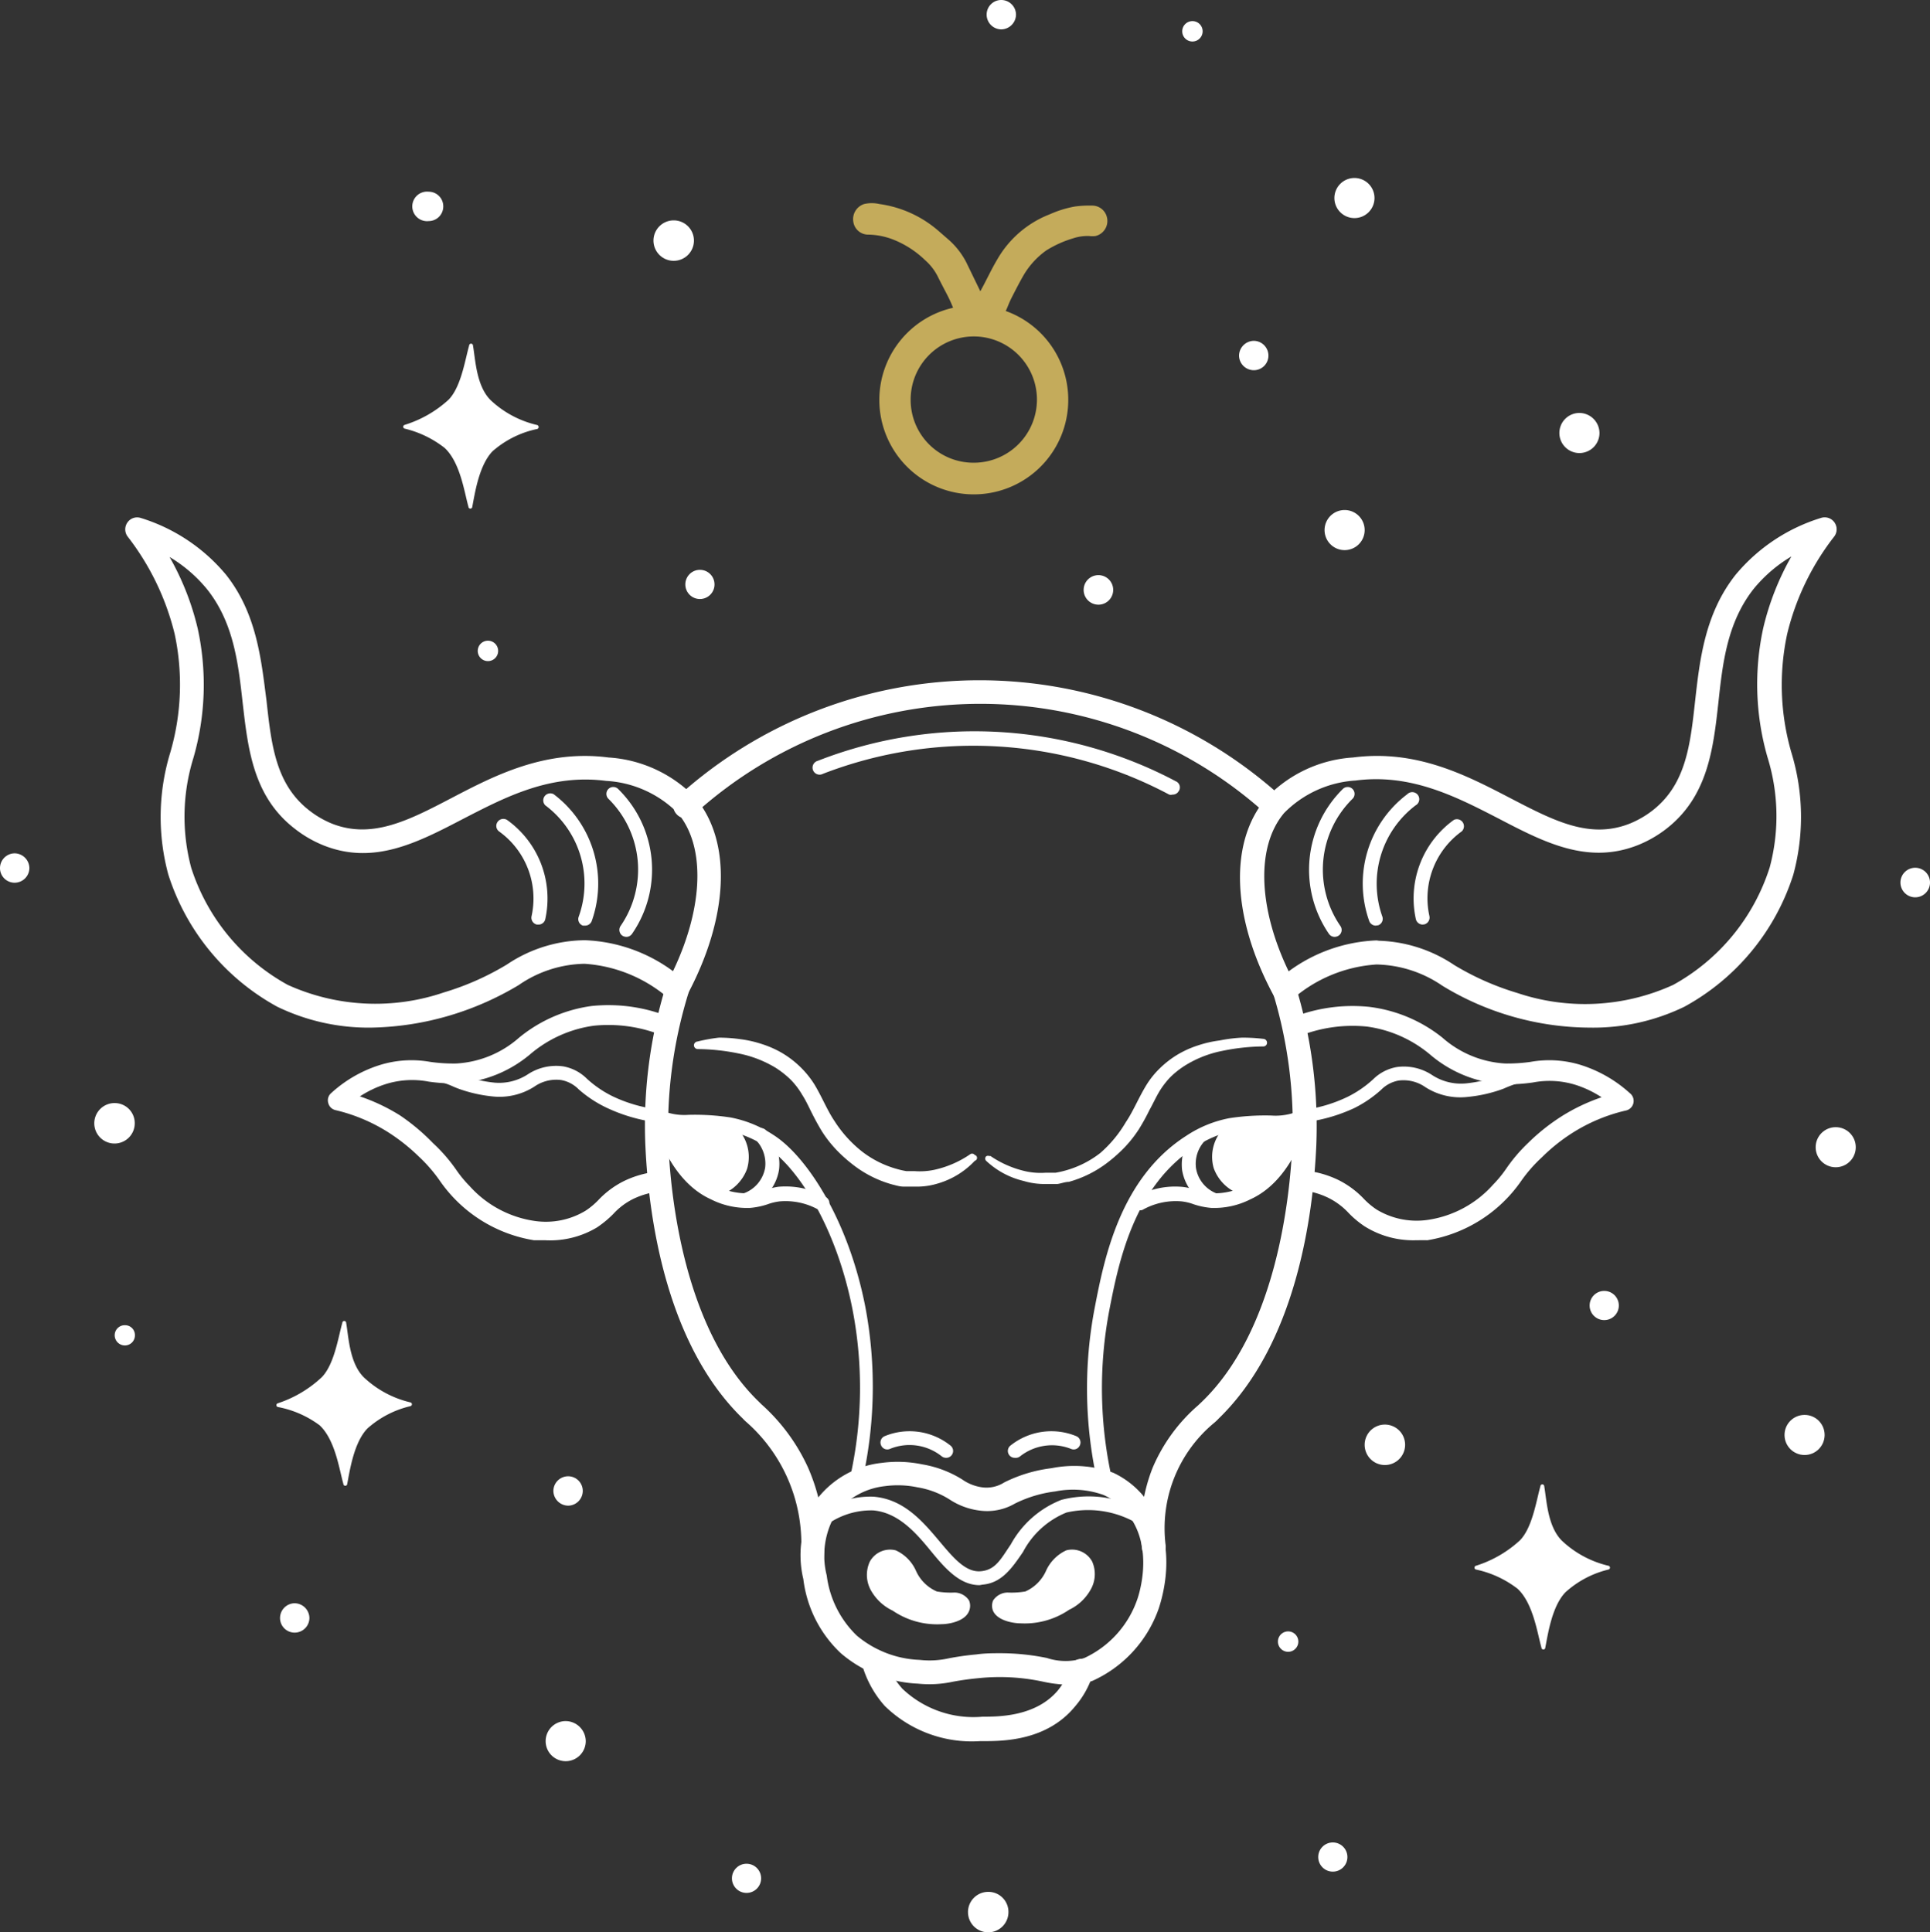 <svg xmlns="http://www.w3.org/2000/svg" viewBox="0 0 109.72 109.86"><rect x="0" y="0" width="109.72" height="109.86" fill="#333333" stroke="none"/><defs><style>.cls-1{fill:#c4ab5b;}.cls-2{fill:#fff;}</style></defs><g id="Layer_2" data-name="Layer 2"><g id="Text"><path class="cls-1" d="M60.73,22.73a5.37,5.37,0,1,1-5.3-5.36A5.36,5.36,0,0,1,60.73,22.73Zm-5.36,3.58a3.59,3.59,0,1,0-3.6-3.59A3.57,3.57,0,0,0,55.37,26.31Z"/><path class="cls-1" d="M55.73,16.56c.05-.08.07-.13.1-.18.29-.54.55-1.1.86-1.62a5.89,5.89,0,0,1,3-2.58,6.06,6.06,0,0,1,1.43-.44,6,6,0,0,1,.95-.05.86.86,0,0,1,.85.63.88.88,0,0,1-.64,1.1,1.46,1.46,0,0,1-.36,0,2.57,2.57,0,0,0-.91.13,6.19,6.19,0,0,0-1.53.69,4.58,4.58,0,0,0-1.29,1.41c-.23.4-.44.81-.65,1.22s-.23.54-.36.8a4.2,4.2,0,0,1-.36.7,1.37,1.37,0,0,1-1.51.59,1.19,1.19,0,0,1-.86-.74c-.11-.26-.19-.53-.3-.8s-.21-.48-.33-.71-.32-.61-.47-.91a3.07,3.07,0,0,0-.75-1,5.54,5.54,0,0,0-1.8-1.17,4.1,4.1,0,0,0-1.43-.29.85.85,0,0,1-.86-.74.9.9,0,0,1,.62-1,1.92,1.92,0,0,1,.86,0,6.46,6.46,0,0,1,3.33,1.5l.61.53a4.4,4.4,0,0,1,1,1.28Z"/><path class="cls-2" d="M72.47,46.47A.65.65,0,0,1,72,46.3a24.2,24.2,0,0,0-32.53,0,.67.67,0,0,1-1,0,.68.68,0,0,1,.05-1,25.56,25.56,0,0,1,34.33,0,.67.67,0,0,1-.45,1.18Z"/><path class="cls-2" d="M90.4,58.43A16.23,16.23,0,0,1,82,56.05a6.83,6.83,0,0,0-3.75-1.21,8.07,8.07,0,0,0-4.81,2,.71.71,0,0,1-.56.13.65.65,0,0,1-.46-.34C70,52.15,69.86,47.85,72,45.36a7.45,7.45,0,0,1,4.92-2.29c3.59-.47,6.42,1,8.92,2.3s4.53,2.36,6.81,1.46a5.48,5.48,0,0,0,1.3-.75c1.89-1.48,2.14-3.69,2.42-6.25.26-2.31.55-4.94,2.3-7.15a10.22,10.22,0,0,1,4.85-3.23.68.68,0,0,1,.76,1.05,14.56,14.56,0,0,0-2.68,5.55,13.81,13.81,0,0,0,.24,6.74,12.52,12.52,0,0,1,.11,6.94,13.07,13.07,0,0,1-6.19,7.51A11.87,11.87,0,0,1,90.4,58.43Zm-12-4.94a8.11,8.11,0,0,1,4.27,1.38,15.48,15.48,0,0,0,3.59,1.59A12.08,12.08,0,0,0,95.12,56a11.66,11.66,0,0,0,5.49-6.69,11.27,11.27,0,0,0-.13-6.26,15,15,0,0,1-.24-7.34,15.32,15.32,0,0,1,1.6-4.07,8.11,8.11,0,0,0-2.15,1.85c-1.5,1.91-1.76,4.22-2,6.46-.29,2.62-.6,5.33-2.94,7.16a6.69,6.69,0,0,1-1.63.94c-2.85,1.13-5.32-.15-7.93-1.51-2.44-1.26-5-2.57-8.13-2.16A6.23,6.23,0,0,0,73,46.23c-1.6,1.9-1.48,5.38.26,9a9,9,0,0,1,5-1.76Z"/><path class="cls-2" d="M65.59,88.64a.67.67,0,0,1-.67-.61,9.54,9.54,0,0,1,.61-4.58,9.71,9.71,0,0,1,2.59-3.55l.21-.2c4.23-4.08,5-11.58,5.14-14.61a25.84,25.84,0,0,0-1.1-8.63.67.67,0,1,1,1.29-.39,27.21,27.21,0,0,1,1.17,9.08c-.18,4-1.15,11.26-5.56,15.52a2.49,2.49,0,0,1-.23.22,7.78,7.78,0,0,0-2.77,7,.69.69,0,0,1-.61.74Z"/><path class="cls-2" d="M80.48,70.52a5.21,5.21,0,0,1-2.9-.79,5.4,5.4,0,0,1-.92-.77,4,4,0,0,0-1.14-.85A4.46,4.46,0,0,0,74,67.68a.57.57,0,0,1-.51-.62.56.56,0,0,1,.61-.51,5.61,5.61,0,0,1,2,.55,5.16,5.16,0,0,1,1.42,1.05,4.24,4.24,0,0,0,.75.63,4.39,4.39,0,0,0,2.84.59,6.15,6.15,0,0,0,3.76-2,6.74,6.74,0,0,0,.75-.91A9.2,9.2,0,0,1,86.86,65a11.54,11.54,0,0,1,1.92-1.53,10.76,10.76,0,0,1,2.27-1.08,6.06,6.06,0,0,0-1.43-.69,5,5,0,0,0-2.48-.15,9.88,9.88,0,0,1-1.63.1,7.07,7.07,0,0,1-4.2-1.68,7.05,7.05,0,0,0-3.6-1.6,8.18,8.18,0,0,0-3.94.58.57.57,0,0,1-.73-.32.56.56,0,0,1,.32-.73,9.28,9.28,0,0,1,4.48-.65A8.25,8.25,0,0,1,82,59a5.89,5.89,0,0,0,3.58,1.47A9.45,9.45,0,0,0,87,60.38a6.07,6.07,0,0,1,2.95.2,7.5,7.5,0,0,1,2.7,1.57.56.56,0,0,1-.25,1,9.81,9.81,0,0,0-3,1.26,10.24,10.24,0,0,0-1.74,1.39,8.26,8.26,0,0,0-1.19,1.36,8.07,8.07,0,0,1-5.33,3.36C80.91,70.51,80.69,70.52,80.48,70.52Z"/><path class="cls-2" d="M56.28,65.71a5.8,5.8,0,0,0,2.08.9,4,4,0,0,0,1.09.07h.29l.27,0a5.23,5.23,0,0,0,.54-.12,5.69,5.69,0,0,0,2-1A7,7,0,0,0,64,63.81c.42-.62.71-1.35,1.15-2.08a4.92,4.92,0,0,1,.8-1,5.53,5.53,0,0,1,1-.77,5.72,5.72,0,0,1,1.16-.52,6.45,6.45,0,0,1,1.23-.28A8.48,8.48,0,0,1,70.61,59a9.87,9.87,0,0,1,1.22.07.22.22,0,0,1,.2.24.21.21,0,0,1-.21.19h0a11.94,11.94,0,0,0-2.32.25,6.32,6.32,0,0,0-2.09.81,4.94,4.94,0,0,0-.87.68,4.74,4.74,0,0,0-.66.87c-.19.33-.35.68-.53,1a11.79,11.79,0,0,1-.6,1.09,7,7,0,0,1-.78,1,8.39,8.39,0,0,1-.94.85,6.41,6.41,0,0,1-2.27,1.15c-.21,0-.42.09-.64.12l-.32,0h-.31a4.05,4.05,0,0,1-1.29-.17A4.68,4.68,0,0,1,56.06,66a.18.18,0,0,1,0-.25.2.2,0,0,1,.22,0Z"/><path class="cls-2" d="M62.79,84.64a.41.41,0,0,1-.39-.31,24.33,24.33,0,0,1-.16-10c.53-2.74,1.43-7.34,5.2-9.75a6.7,6.7,0,0,1,2.44-1,13.38,13.38,0,0,1,2.41-.15h0a3.3,3.3,0,0,0,1.07-.1,3.52,3.52,0,0,0,.62-.22.25.25,0,0,1,.12,0,8.21,8.21,0,0,0,2.5-.74,6.21,6.21,0,0,0,1.46-1,2.53,2.53,0,0,1,1.36-.7,2.91,2.91,0,0,1,2,.46,3,3,0,0,0,1.93.47,7.61,7.61,0,0,0,1.83-.42,8.09,8.09,0,0,1,1.07-.4,7.33,7.33,0,0,1,1.13-.24.4.4,0,0,1,.44.34.38.38,0,0,1-.34.44,7,7,0,0,0-1,.22,6.52,6.52,0,0,0-1,.36h0a8,8,0,0,1-2.05.47,3.68,3.68,0,0,1-2.39-.55,2.17,2.17,0,0,0-1.53-.38,1.86,1.86,0,0,0-1,.53A6.79,6.79,0,0,1,77,63a9.36,9.36,0,0,1-2.67.79,3.79,3.79,0,0,1-.71.26,4.08,4.08,0,0,1-1.31.12h0a13.39,13.39,0,0,0-2.25.14,6.14,6.14,0,0,0-2.13.92c-3.49,2.24-4.35,6.62-4.86,9.24a23.65,23.65,0,0,0,.16,9.69.39.39,0,0,1-.3.47Z"/><path class="cls-2" d="M64.74,68.8a.38.38,0,0,1-.35-.21.4.4,0,0,1,.17-.53,4.54,4.54,0,0,1,2.7-.57,4,4,0,0,1,.81.19,3.11,3.11,0,0,0,.83.17,3.89,3.89,0,0,0,1.87-.41c2.09-1,2.81-3.91,2.84-4a.39.39,0,1,1,.76.18c-.08.36-.88,3.48-3.28,4.57a4.54,4.54,0,0,1-2.24.49,4.2,4.2,0,0,1-1-.21,2.87,2.87,0,0,0-.67-.16,3.84,3.84,0,0,0-2.24.49A.37.37,0,0,1,64.74,68.8Z"/><path class="cls-2" d="M69.12,68.64l-.13,0a2.69,2.69,0,0,1-1.79-2.13,2.81,2.81,0,0,1,.71-2.18.4.4,0,0,1,.58.54,1.91,1.91,0,0,0-.5,1.53,1.87,1.87,0,0,0,1.26,1.49.41.41,0,0,1,.24.51A.4.4,0,0,1,69.12,68.64Z"/><path class="cls-2" d="M69.73,64A2.33,2.33,0,0,0,69,66.42a2.45,2.45,0,0,0,1.62,1.52l1.71-1.22,1.21-2,.16-.79-1.17-.3Z"/><path class="cls-2" d="M75.88,53.27a.4.4,0,0,1-.33-.17,6.45,6.45,0,0,1,.79-8.24.39.39,0,1,1,.55.56,5.65,5.65,0,0,0-.69,7.23.39.39,0,0,1-.1.55A.47.47,0,0,1,75.88,53.27Z"/><path class="cls-2" d="M78.21,52.63a.4.4,0,0,1-.37-.26A6.36,6.36,0,0,1,80,45.16a.4.4,0,1,1,.48.63,5.59,5.59,0,0,0-1.9,6.31.39.39,0,0,1-.23.51Z"/><path class="cls-2" d="M80.87,52.57a.4.4,0,0,1-.38-.31,5.5,5.5,0,0,1,2.16-5.64.4.4,0,0,1,.45.65,4.69,4.69,0,0,0-1.84,4.81.4.4,0,0,1-.29.48Z"/><path class="cls-2" d="M57.7,82.89a.39.39,0,0,1-.25-.7,3.72,3.72,0,0,1,3.74-.53.39.39,0,0,1,.2.52.38.38,0,0,1-.51.2A2.93,2.93,0,0,0,58,82.8.4.4,0,0,1,57.7,82.89Z"/><path class="cls-2" d="M21.08,58.43a11.9,11.9,0,0,1-5.32-1.19,13.09,13.09,0,0,1-6.19-7.51,12.52,12.52,0,0,1,.11-6.94,13.79,13.79,0,0,0,.25-6.74A14.71,14.71,0,0,0,7.25,30.5a.68.68,0,0,1,0-.8A.67.67,0,0,1,8,29.45a10.22,10.22,0,0,1,4.85,3.23c1.75,2.21,2,4.84,2.3,7.15.28,2.56.53,4.77,2.43,6.25a5.42,5.42,0,0,0,1.29.75c2.28.9,4.38-.19,6.81-1.46S31,42.6,34.6,43.07a7.49,7.49,0,0,1,4.93,2.29c2.09,2.49,1.91,6.79-.47,11.23a.65.65,0,0,1-.46.34.68.68,0,0,1-.55-.13,8.12,8.12,0,0,0-4.82-2,6.77,6.77,0,0,0-3.74,1.21,17,17,0,0,1-3.89,1.72A16.7,16.7,0,0,1,21.08,58.43ZM9.64,31.67a15.32,15.32,0,0,1,1.6,4.07A15,15,0,0,1,11,43.08a11.27,11.27,0,0,0-.13,6.26A11.66,11.66,0,0,0,16.36,56a12.08,12.08,0,0,0,8.87.43,15.48,15.48,0,0,0,3.59-1.59,8.06,8.06,0,0,1,4.44-1.38,9,9,0,0,1,5,1.76c1.74-3.64,1.86-7.12.26-9a6.23,6.23,0,0,0-4.06-1.82c-3.17-.41-5.69.9-8.13,2.16-2.61,1.36-5.08,2.64-7.93,1.51a6.69,6.69,0,0,1-1.63-.94C14.4,45.31,14.1,42.6,13.8,40c-.25-2.24-.5-4.55-2-6.46A8.11,8.11,0,0,0,9.64,31.67Z"/><path class="cls-2" d="M46.18,89.17h0a.68.68,0,0,1-.65-.71,9.21,9.21,0,0,0-3.14-7.64s-.11-.1-.15-.15c-4.41-4.26-5.37-11.55-5.55-15.52a27,27,0,0,1,1.16-9.08.67.67,0,1,1,1.29.39A25.84,25.84,0,0,0,38,65.09c.13,3,.91,10.53,5.14,14.61l.14.14a10.87,10.87,0,0,1,2.65,3.59,11,11,0,0,1,.91,5.1A.66.66,0,0,1,46.18,89.17Z"/><path class="cls-2" d="M31,70.52l-.64,0A8.07,8.07,0,0,1,25,67.13a8.59,8.59,0,0,0-1.18-1.36,10.84,10.84,0,0,0-1.75-1.39,9.81,9.81,0,0,0-3-1.26.55.55,0,0,1-.41-.41.54.54,0,0,1,.17-.56,7.37,7.37,0,0,1,2.69-1.57,6.07,6.07,0,0,1,2.95-.2,9.45,9.45,0,0,0,1.46.09A5.89,5.89,0,0,0,29.51,59a8.25,8.25,0,0,1,4.13-1.8,9.28,9.28,0,0,1,4.48.65.56.56,0,0,1,.32.73.57.57,0,0,1-.73.32,8.18,8.18,0,0,0-3.94-.58,7.05,7.05,0,0,0-3.6,1.6A7.07,7.07,0,0,1,26,61.6a9.88,9.88,0,0,1-1.63-.1,5,5,0,0,0-2.47.15,6,6,0,0,0-1.44.69,10.84,10.84,0,0,1,2.28,1.08A11.81,11.81,0,0,1,24.62,65a9.2,9.2,0,0,1,1.32,1.52,6.74,6.74,0,0,0,.75.91,6.15,6.15,0,0,0,3.76,2,4.37,4.37,0,0,0,2.84-.59,4.24,4.24,0,0,0,.75-.63,5.16,5.16,0,0,1,1.42-1.05,5.61,5.61,0,0,1,2-.55.56.56,0,0,1,.61.51.56.56,0,0,1-.5.62,4.51,4.51,0,0,0-1.57.43,3.84,3.84,0,0,0-1.13.85,5.94,5.94,0,0,1-.93.77A5.18,5.18,0,0,1,31,70.52Z"/><path class="cls-2" d="M55.42,66a4.68,4.68,0,0,1-2.13,1.3,4.05,4.05,0,0,1-1.29.17h-.31l-.32,0c-.22,0-.43-.07-.64-.12a6.41,6.41,0,0,1-2.27-1.15,8.39,8.39,0,0,1-.94-.85,7,7,0,0,1-.78-1c-.22-.36-.42-.73-.6-1.09s-.34-.71-.53-1a4.34,4.34,0,0,0-.66-.87,5.26,5.26,0,0,0-.86-.68,6.46,6.46,0,0,0-2.1-.81,11.86,11.86,0,0,0-2.32-.25h0a.22.22,0,0,1-.22-.22.22.22,0,0,1,.2-.21A9.87,9.87,0,0,1,40.87,59a8.73,8.73,0,0,1,1.24.09,6.53,6.53,0,0,1,1.22.28,5.72,5.72,0,0,1,1.16.52,5.53,5.53,0,0,1,1,.77,5.33,5.33,0,0,1,.81,1c.44.73.72,1.46,1.14,2.08A7,7,0,0,0,49,65.47a5.74,5.74,0,0,0,2,1,4.54,4.54,0,0,0,.53.12l.27,0H52a4,4,0,0,0,1.09-.07,5.8,5.8,0,0,0,2.08-.9h0a.18.18,0,0,1,.24.05A.17.17,0,0,1,55.42,66Z"/><path class="cls-2" d="M48.78,84.18H48.7a.39.39,0,0,1-.31-.46,23.39,23.39,0,0,0,.08-9.24c-.94-4.81-3.18-8.16-4.86-9.24a6.23,6.23,0,0,0-2.13-.92,13.39,13.39,0,0,0-2.25-.14h0a4.08,4.08,0,0,1-1.31-.12,3.46,3.46,0,0,1-.7-.26A9.42,9.42,0,0,1,34.52,63a6.79,6.79,0,0,1-1.62-1.06,1.86,1.86,0,0,0-1-.53,2.17,2.17,0,0,0-1.53.38,3.68,3.68,0,0,1-2.39.55,8,8,0,0,1-2-.47l-.17-.07a5.74,5.74,0,0,0-.81-.3,6.46,6.46,0,0,0-1-.22.39.39,0,0,1-.34-.44.4.4,0,0,1,.44-.34,7.21,7.21,0,0,1,1.14.24,7.34,7.34,0,0,1,.9.34l.15.06a7.55,7.55,0,0,0,1.84.42A3,3,0,0,0,30,61.09a2.93,2.93,0,0,1,2-.46,2.53,2.53,0,0,1,1.36.7,6.21,6.21,0,0,0,1.46,1,8.21,8.21,0,0,0,2.5.74.28.28,0,0,1,.13,0,3.16,3.16,0,0,0,.61.22,3.3,3.3,0,0,0,1.07.1h0a13.38,13.38,0,0,1,2.41.15,6.7,6.7,0,0,1,2.44,1c1.82,1.16,4.22,4.71,5.21,9.75a24.39,24.39,0,0,1-.09,9.55A.39.39,0,0,1,48.78,84.18Z"/><path class="cls-2" d="M46.74,68.8a.37.37,0,0,1-.18,0,3.84,3.84,0,0,0-2.24-.49,3,3,0,0,0-.67.16,4.2,4.2,0,0,1-1,.21,4.54,4.54,0,0,1-2.24-.49c-2.4-1.09-3.2-4.21-3.28-4.57a.39.39,0,1,1,.76-.18c0,.13.75,3.08,2.84,4a3.89,3.89,0,0,0,1.87.41,3,3,0,0,0,.83-.17,4.78,4.78,0,0,1,.81-.2,4.63,4.63,0,0,1,2.7.58.4.4,0,0,1,.17.53A.38.38,0,0,1,46.74,68.8Z"/><path class="cls-2" d="M42.36,68.64a.4.4,0,0,1-.37-.26.41.41,0,0,1,.24-.51,1.89,1.89,0,0,0,1.27-1.49A1.94,1.94,0,0,0,43,64.85a.4.4,0,1,1,.58-.54,2.77,2.77,0,0,1,.71,2.18,2.67,2.67,0,0,1-1.79,2.13Z"/><path class="cls-2" d="M41.75,64a2.36,2.36,0,0,1,.72,2.46,2.46,2.46,0,0,1-1.63,1.52l-1.71-1.22-1.21-2L37.76,64l1.17-.3Z"/><path class="cls-2" d="M35.6,53.27a.47.47,0,0,1-.22-.07.4.4,0,0,1-.1-.55,5.65,5.65,0,0,0-.69-7.23.39.39,0,1,1,.55-.56,6.42,6.42,0,0,1,.79,8.24A.4.4,0,0,1,35.6,53.27Z"/><path class="cls-2" d="M33.27,52.63l-.13,0a.39.39,0,0,1-.24-.51A5.55,5.55,0,0,0,31,45.79a.4.4,0,0,1,.48-.63,6.36,6.36,0,0,1,2.16,7.21A.4.4,0,0,1,33.27,52.63Z"/><path class="cls-2" d="M30.61,52.57h-.09a.4.4,0,0,1-.3-.48,4.69,4.69,0,0,0-1.84-4.81.39.39,0,0,1-.09-.55.4.4,0,0,1,.55-.1A5.49,5.49,0,0,1,31,52.26.39.39,0,0,1,30.61,52.57Z"/><path class="cls-2" d="M53.78,82.89a.4.4,0,0,1-.25-.09,2.93,2.93,0,0,0-2.93-.42.38.38,0,0,1-.51-.2.39.39,0,0,1,.2-.52,3.72,3.72,0,0,1,3.74.53.39.39,0,0,1-.25.7Z"/><path class="cls-2" d="M56.46,91a1,1,0,0,1,.83-.45,4.72,4.72,0,0,0,1-.06,2.32,2.32,0,0,0,1.17-1.16,2.34,2.34,0,0,1,1.16-1.18,1.3,1.3,0,0,1,1.47.64A1.77,1.77,0,0,1,62,90.39a2.75,2.75,0,0,1-1.22,1.14A4.48,4.48,0,0,1,58,92.3c-.34,0-1.3-.13-1.55-.72A.77.77,0,0,1,56.46,91Z"/><path class="cls-2" d="M55.09,91a1,1,0,0,0-.83-.45,4.67,4.67,0,0,1-1-.06,2.3,2.3,0,0,1-1.18-1.16,2.3,2.3,0,0,0-1.16-1.18,1.31,1.31,0,0,0-1.47.64,1.8,1.8,0,0,0,.07,1.65,2.78,2.78,0,0,0,1.23,1.14,4.48,4.48,0,0,0,2.78.77c.34,0,1.29-.13,1.55-.72A.79.79,0,0,0,55.09,91Z"/><path class="cls-2" d="M60.66,95.79a7.46,7.46,0,0,1-1.4-.18,11.71,11.71,0,0,0-3.64-.19c-.63.06-1.06.13-1.44.2a6.41,6.41,0,0,1-2,.11A7.22,7.22,0,0,1,47.8,94a6.92,6.92,0,0,1-2.13-4.21,5.86,5.86,0,0,1,.82-4.61h0a5.38,5.38,0,0,1,3.62-2,6.86,6.86,0,0,1,2.31.08,6.2,6.2,0,0,1,2.28.86,2.57,2.57,0,0,0,1.15.45,1.87,1.87,0,0,0,1.24-.28,8.19,8.19,0,0,1,2.69-.81,6.53,6.53,0,0,1,3.51.26,5,5,0,0,1,2,1.7c1.71,2.41.79,5.38.59,6a7.07,7.07,0,0,1-3.77,4.13A4.06,4.06,0,0,1,60.66,95.79ZM56.87,94a13.29,13.29,0,0,1,2.64.27,3.4,3.4,0,0,0,2.14,0,5.73,5.73,0,0,0,3-3.32c.1-.28.93-2.81-.42-4.71A3.64,3.64,0,0,0,62.73,85,5.13,5.13,0,0,0,60,84.8a7.09,7.09,0,0,0-2.3.69,3.14,3.14,0,0,1-2,.4A4,4,0,0,1,54,85.27a4.86,4.86,0,0,0-1.83-.7,5.46,5.46,0,0,0-1.86-.07A4.1,4.1,0,0,0,47.56,86h0A4.61,4.61,0,0,0,47,89.58,5.73,5.73,0,0,0,48.71,93a5.9,5.9,0,0,0,3.57,1.38,5,5,0,0,0,1.66-.09,15.67,15.67,0,0,1,1.56-.22C56,94,56.46,94,56.87,94Z"/><path class="cls-2" d="M55.69,90.13c-1.16,0-2-1-2.82-2S51.05,86,49.64,85.88a4.31,4.31,0,0,0-3,1.11.4.4,0,0,1-.55-.07.39.39,0,0,1,.06-.55,5,5,0,0,1,3.51-1.27c1.73.14,2.81,1.42,3.76,2.55.79.94,1.48,1.76,2.33,1.69s1.15-.7,1.71-1.52a5.61,5.61,0,0,1,2.88-2.54,6.22,6.22,0,0,1,5,.85.41.41,0,0,1,.16.54.4.4,0,0,1-.54.15A5.5,5.5,0,0,0,60.63,86a4.85,4.85,0,0,0-2.47,2.24c-.62.91-1.21,1.77-2.3,1.86Z"/><path class="cls-2" d="M55.71,99a7.08,7.08,0,0,1-5.41-2A6,6,0,0,1,49,94.62a.69.69,0,0,1,.45-.84.68.68,0,0,1,.85.45,4.69,4.69,0,0,0,1,1.79,5.86,5.86,0,0,0,4.56,1.59c.9,0,3,0,4.26-1.47a3.67,3.67,0,0,0,.71-1.34.68.68,0,1,1,1.3.4,5.12,5.12,0,0,1-1,1.81C59.51,99,57,99,55.86,99Z"/><path class="cls-2" d="M66.65,45.18a.31.31,0,0,1-.18,0A23.7,23.7,0,0,0,46.78,44a.4.4,0,1,1-.29-.74,24.46,24.46,0,0,1,20.35,1.16A.38.38,0,0,1,67,45,.39.39,0,0,1,66.65,45.18Z"/><path class="cls-2" d="M83.9,89.24a.11.11,0,0,1,0-.21,6.61,6.61,0,0,0,2.51-1.45c.71-.73.93-2.26,1.16-3.07a.11.11,0,0,1,.22,0c.14.81.19,2.28,1,3.09a5.78,5.78,0,0,0,2.66,1.43.11.11,0,0,1,0,.21A5.59,5.59,0,0,0,89,90.53c-.77.79-1,2.38-1.15,3.15a.11.11,0,0,1-.22,0c-.23-.8-.46-2.5-1.35-3.34A5.87,5.87,0,0,0,83.9,89.24Z"/><path class="cls-2" d="M23,24.37a.11.11,0,0,1,0-.21,6.56,6.56,0,0,0,2.51-1.44c.71-.74.93-2.27,1.16-3.07a.11.11,0,0,1,.22,0c.14.81.19,2.29,1,3.1a5.75,5.75,0,0,0,2.66,1.42.12.12,0,0,1,0,.22A5.55,5.55,0,0,0,28,25.66c-.77.8-1,2.38-1.15,3.15a.11.11,0,0,1-.22,0c-.23-.81-.46-2.51-1.35-3.34A5.91,5.91,0,0,0,23,24.37Z"/><path class="cls-2" d="M15.79,80a.11.11,0,0,1,0-.21A6.7,6.7,0,0,0,18.3,78.3c.71-.74.93-2.27,1.16-3.08a.11.11,0,0,1,.22,0c.14.81.19,2.28,1,3.09a5.78,5.78,0,0,0,2.66,1.43.11.11,0,0,1,0,.21,5.59,5.59,0,0,0-2.45,1.27c-.77.79-1,2.38-1.15,3.15a.11.11,0,0,1-.22,0c-.23-.8-.46-2.5-1.35-3.33A5.77,5.77,0,0,0,15.79,80Z"/><path class="cls-2" d="M77.58,30.18A1.14,1.14,0,1,1,76.44,29,1.14,1.14,0,0,1,77.58,30.18Z"/><path class="cls-2" d="M78.14,11.26A1.14,1.14,0,1,1,77,10.12,1.14,1.14,0,0,1,78.14,11.26Z"/><path class="cls-2" d="M90.93,24.62a1.14,1.14,0,1,1-1.14-1.14A1.15,1.15,0,0,1,90.93,24.62Z"/><path class="cls-2" d="M39.45,13.67a1.15,1.15,0,1,1-1.15-1.14A1.15,1.15,0,0,1,39.45,13.67Z"/><path class="cls-2" d="M7.66,63.86a1.15,1.15,0,1,1-1.14-1.14A1.14,1.14,0,0,1,7.66,63.86Z"/><path class="cls-2" d="M33.3,99a1.14,1.14,0,1,1-1.14-1.14A1.15,1.15,0,0,1,33.3,99Z"/><path class="cls-2" d="M57.33,108.72a1.15,1.15,0,1,1-1.15-1.15A1.14,1.14,0,0,1,57.33,108.72Z"/><circle class="cls-2" cx="104.36" cy="65.23" r="1.14"/><circle class="cls-2" cx="102.59" cy="81.59" r="1.14"/><path class="cls-2" d="M79.88,82.15A1.15,1.15,0,1,1,78.73,81,1.15,1.15,0,0,1,79.88,82.15Z"/><circle class="cls-2" cx="39.79" cy="33.23" r="0.83"/><path class="cls-2" d="M63.28,33.45a.84.84,0,1,1-1.67,0,.84.84,0,0,1,1.67,0Z"/><path class="cls-2" d="M72.11,20.22a.83.83,0,0,1-.83.83.84.84,0,0,1-.84-.83.85.85,0,0,1,.84-.84A.84.84,0,0,1,72.11,20.22Z"/><path class="cls-2" d="M57.76.83a.85.85,0,0,1-.84.84.84.84,0,0,1-.83-.84A.83.83,0,0,1,56.92,0,.84.84,0,0,1,57.76.83Z"/><path class="cls-2" d="M25.2,11.73a.83.83,0,0,1-.83.84.84.84,0,1,1,0-1.67A.83.83,0,0,1,25.2,11.73Z"/><path class="cls-2" d="M33.13,84.77a.84.84,0,0,1-.83.84.85.85,0,0,1-.84-.84.84.84,0,0,1,.84-.83A.83.83,0,0,1,33.13,84.77Z"/><path class="cls-2" d="M17.59,92a.84.84,0,0,1-.84.83.83.83,0,0,1-.83-.83.84.84,0,0,1,.83-.84A.85.85,0,0,1,17.59,92Z"/><circle class="cls-2" cx="75.77" cy="105.59" r="0.83"/><circle class="cls-2" cx="42.44" cy="106.8" r="0.83"/><circle class="cls-2" cx="91.2" cy="74.23" r="0.83"/><path class="cls-2" d="M109.72,50.18a.84.84,0,1,1-.84-.84A.84.84,0,0,1,109.72,50.18Z"/><path class="cls-2" d="M1.67,49.36a.84.84,0,0,1-.84.83A.83.83,0,0,1,0,49.36a.84.84,0,0,1,.83-.84A.85.85,0,0,1,1.67,49.36Z"/><path class="cls-2" d="M28.32,37a.58.58,0,1,1-.58-.57A.58.58,0,0,1,28.32,37Z"/><path class="cls-2" d="M68.37,1.78a.58.58,0,0,1-1.16,0,.58.58,0,0,1,1.16,0Z"/><path class="cls-2" d="M73.81,93.34a.58.58,0,0,1-1.16,0,.58.58,0,0,1,1.16,0Z"/><path class="cls-2" d="M7.67,75.92a.57.57,0,0,1-.57.58.58.58,0,0,1-.58-.58.57.57,0,0,1,.58-.57A.56.56,0,0,1,7.67,75.92Z"/></g></g></svg>